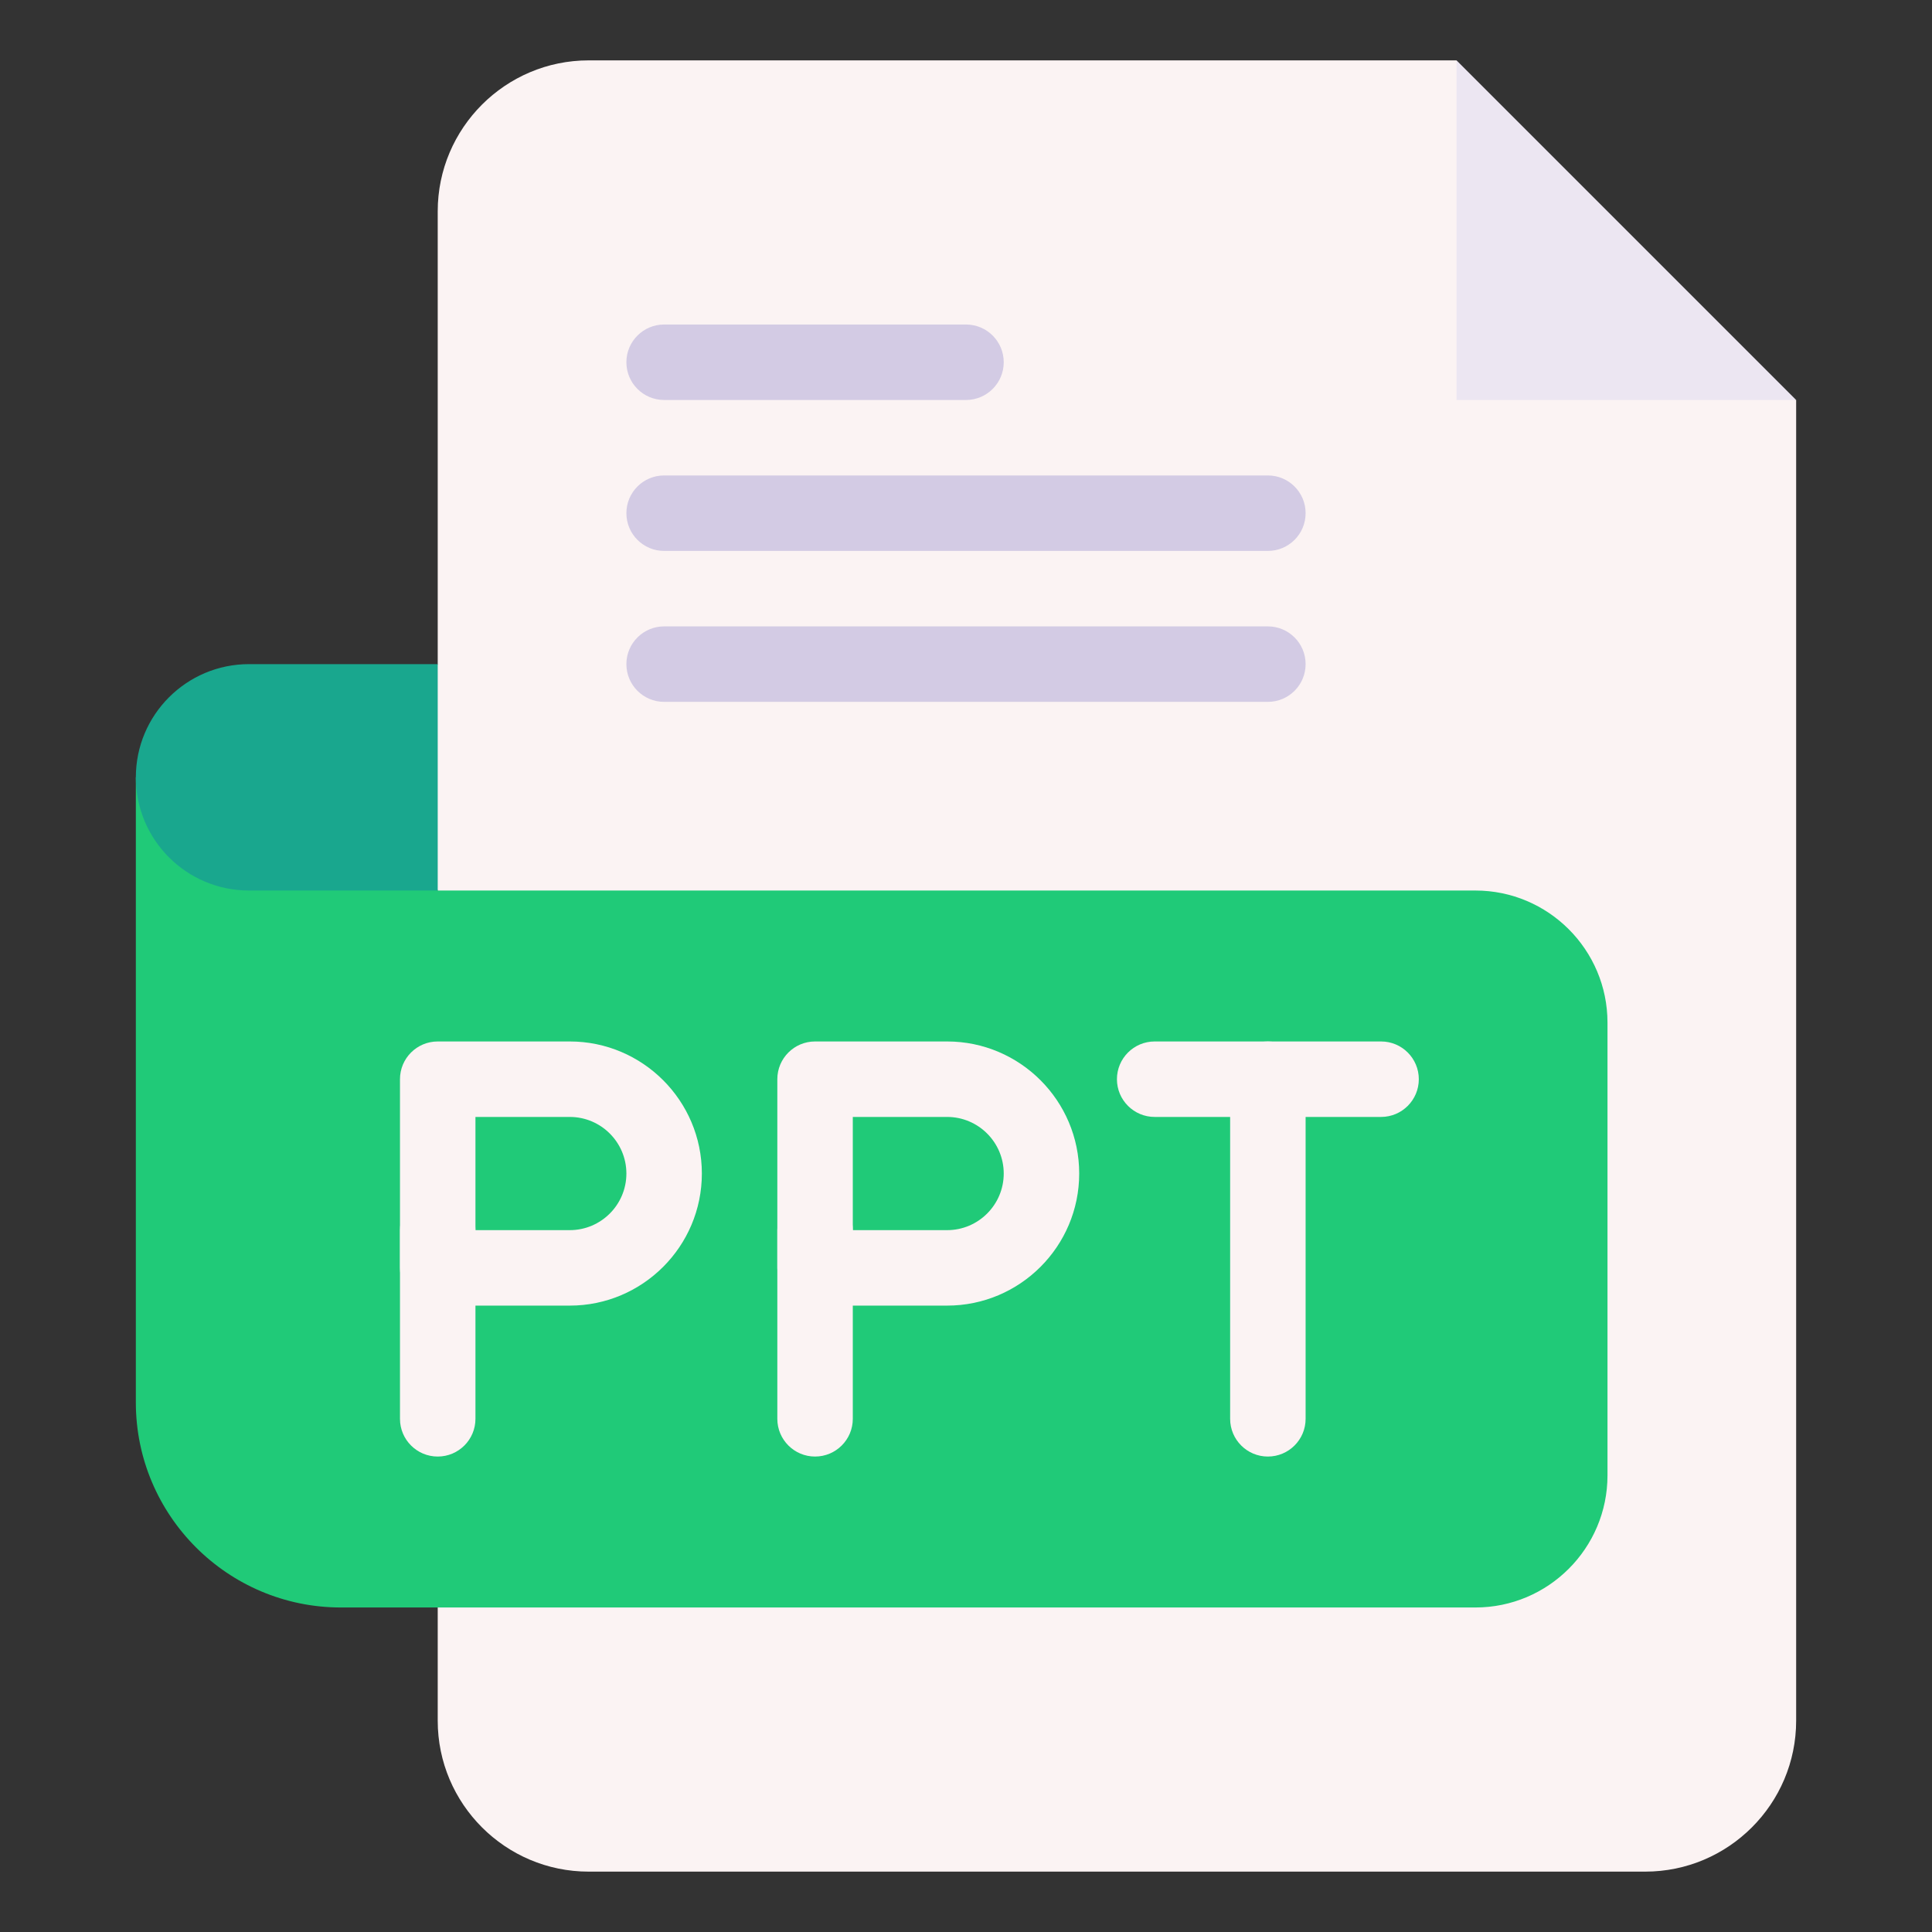 <svg enable-background="new 0 0 512 512" height="512" viewBox="0 0 512 512" width="512" xmlns="http://www.w3.org/2000/svg"><rect x="0" y="0" width="512" height="512" fill="#333333" stroke="none"/><g id="_x31_39_x2C__ppt_x2C__file_type_x2C__file_format_x2C__file_extension_x2C__document"><g id="XMLID_2198_"><g id="XMLID_2238_"><path id="XMLID_17949_" d="m386 16h-20-210c-22.056 0-40 17.944-40 40v120l-10 30 10 30v220c0 22.056 17.944 40 40 40h280c22.056 0 40-17.944 40-40v-330-20l-70-20z" fill="#fbf3f3"/><path id="XMLID_17948_" d="m386 106h90l-90-90z" fill="#ece6f2"/><g id="XMLID_2261_"><g id="XMLID_1937_"><path id="XMLID_1938_" d="m256 106h-80c-5.523 0-10-4.477-10-10s4.477-10 10-10h80c5.523 0 10 4.477 10 10s-4.477 10-10 10z" fill="#d3cbe4"/></g></g><g id="XMLID_2254_"><g id="XMLID_1934_"><path id="XMLID_1935_" d="m336 146h-160c-5.523 0-10-4.477-10-10s4.477-10 10-10h160c5.522 0 10 4.477 10 10s-4.478 10-10 10z" fill="#d3cbe4"/></g></g><g id="XMLID_2249_"><g id="XMLID_1931_"><path id="XMLID_1932_" d="m336 186h-160c-5.523 0-10-4.477-10-10s4.477-10 10-10h160c5.522 0 10 4.477 10 10s-4.478 10-10 10z" fill="#d3cbe4"/></g></g><path id="XMLID_17944_" d="m391 236h-275l-80-30v165.667c0 29.959 24.374 54.333 54.334 54.333h300.667c19.299 0 35-15.701 35-35v-120c-.001-19.299-15.702-35-35.001-35z" fill="#20ca78"/><path id="XMLID_17943_" d="m116 236h-50c-16.569 0-30-13.431-30-30 0-16.569 13.431-30 30-30h50z" fill="#19a78e"/></g><g id="XMLID_2201_"><g id="XMLID_2426_"><g id="XMLID_2439_"><path id="XMLID_2440_" d="m251 346h-35c-5.523 0-10-4.478-10-10v-50c0-5.522 4.477-10 10-10h35c19.299 0 35 15.701 35 35s-15.701 35-35 35zm-25-20h25c8.271 0 15-6.728 15-15s-6.729-15-15-15h-25z" fill="#fbf3f3"/></g><g id="XMLID_2437_"><path id="XMLID_2438_" d="m216 386c-5.523 0-10-4.478-10-10v-50c0-5.522 4.477-10 10-10s10 4.478 10 10v50c0 5.522-4.477 10-10 10z" fill="#fbf3f3"/></g><g id="XMLID_2433_"><path id="XMLID_2434_" d="m151 346h-35c-5.523 0-10-4.478-10-10v-50c0-5.522 4.477-10 10-10h35c19.299 0 35 15.701 35 35s-15.701 35-35 35zm-25-20h25c8.271 0 15-6.728 15-15s-6.729-15-15-15h-25z" fill="#fbf3f3"/></g><g id="XMLID_2431_"><path id="XMLID_2432_" d="m116 386c-5.523 0-10-4.478-10-10v-50c0-5.522 4.477-10 10-10s10 4.478 10 10v50c0 5.522-4.477 10-10 10z" fill="#fbf3f3"/></g><g id="XMLID_2429_"><path id="XMLID_2430_" d="m366 296h-60c-5.523 0-10-4.478-10-10s4.477-10 10-10h60c5.522 0 10 4.478 10 10s-4.478 10-10 10z" fill="#fbf3f3"/></g><g id="XMLID_2427_"><path id="XMLID_2428_" d="m336 386c-5.523 0-10-4.478-10-10v-90c0-5.522 4.477-10 10-10 5.522 0 10 4.478 10 10v90c0 5.522-4.478 10-10 10z" fill="#fbf3f3"/></g></g></g></g></g></svg>